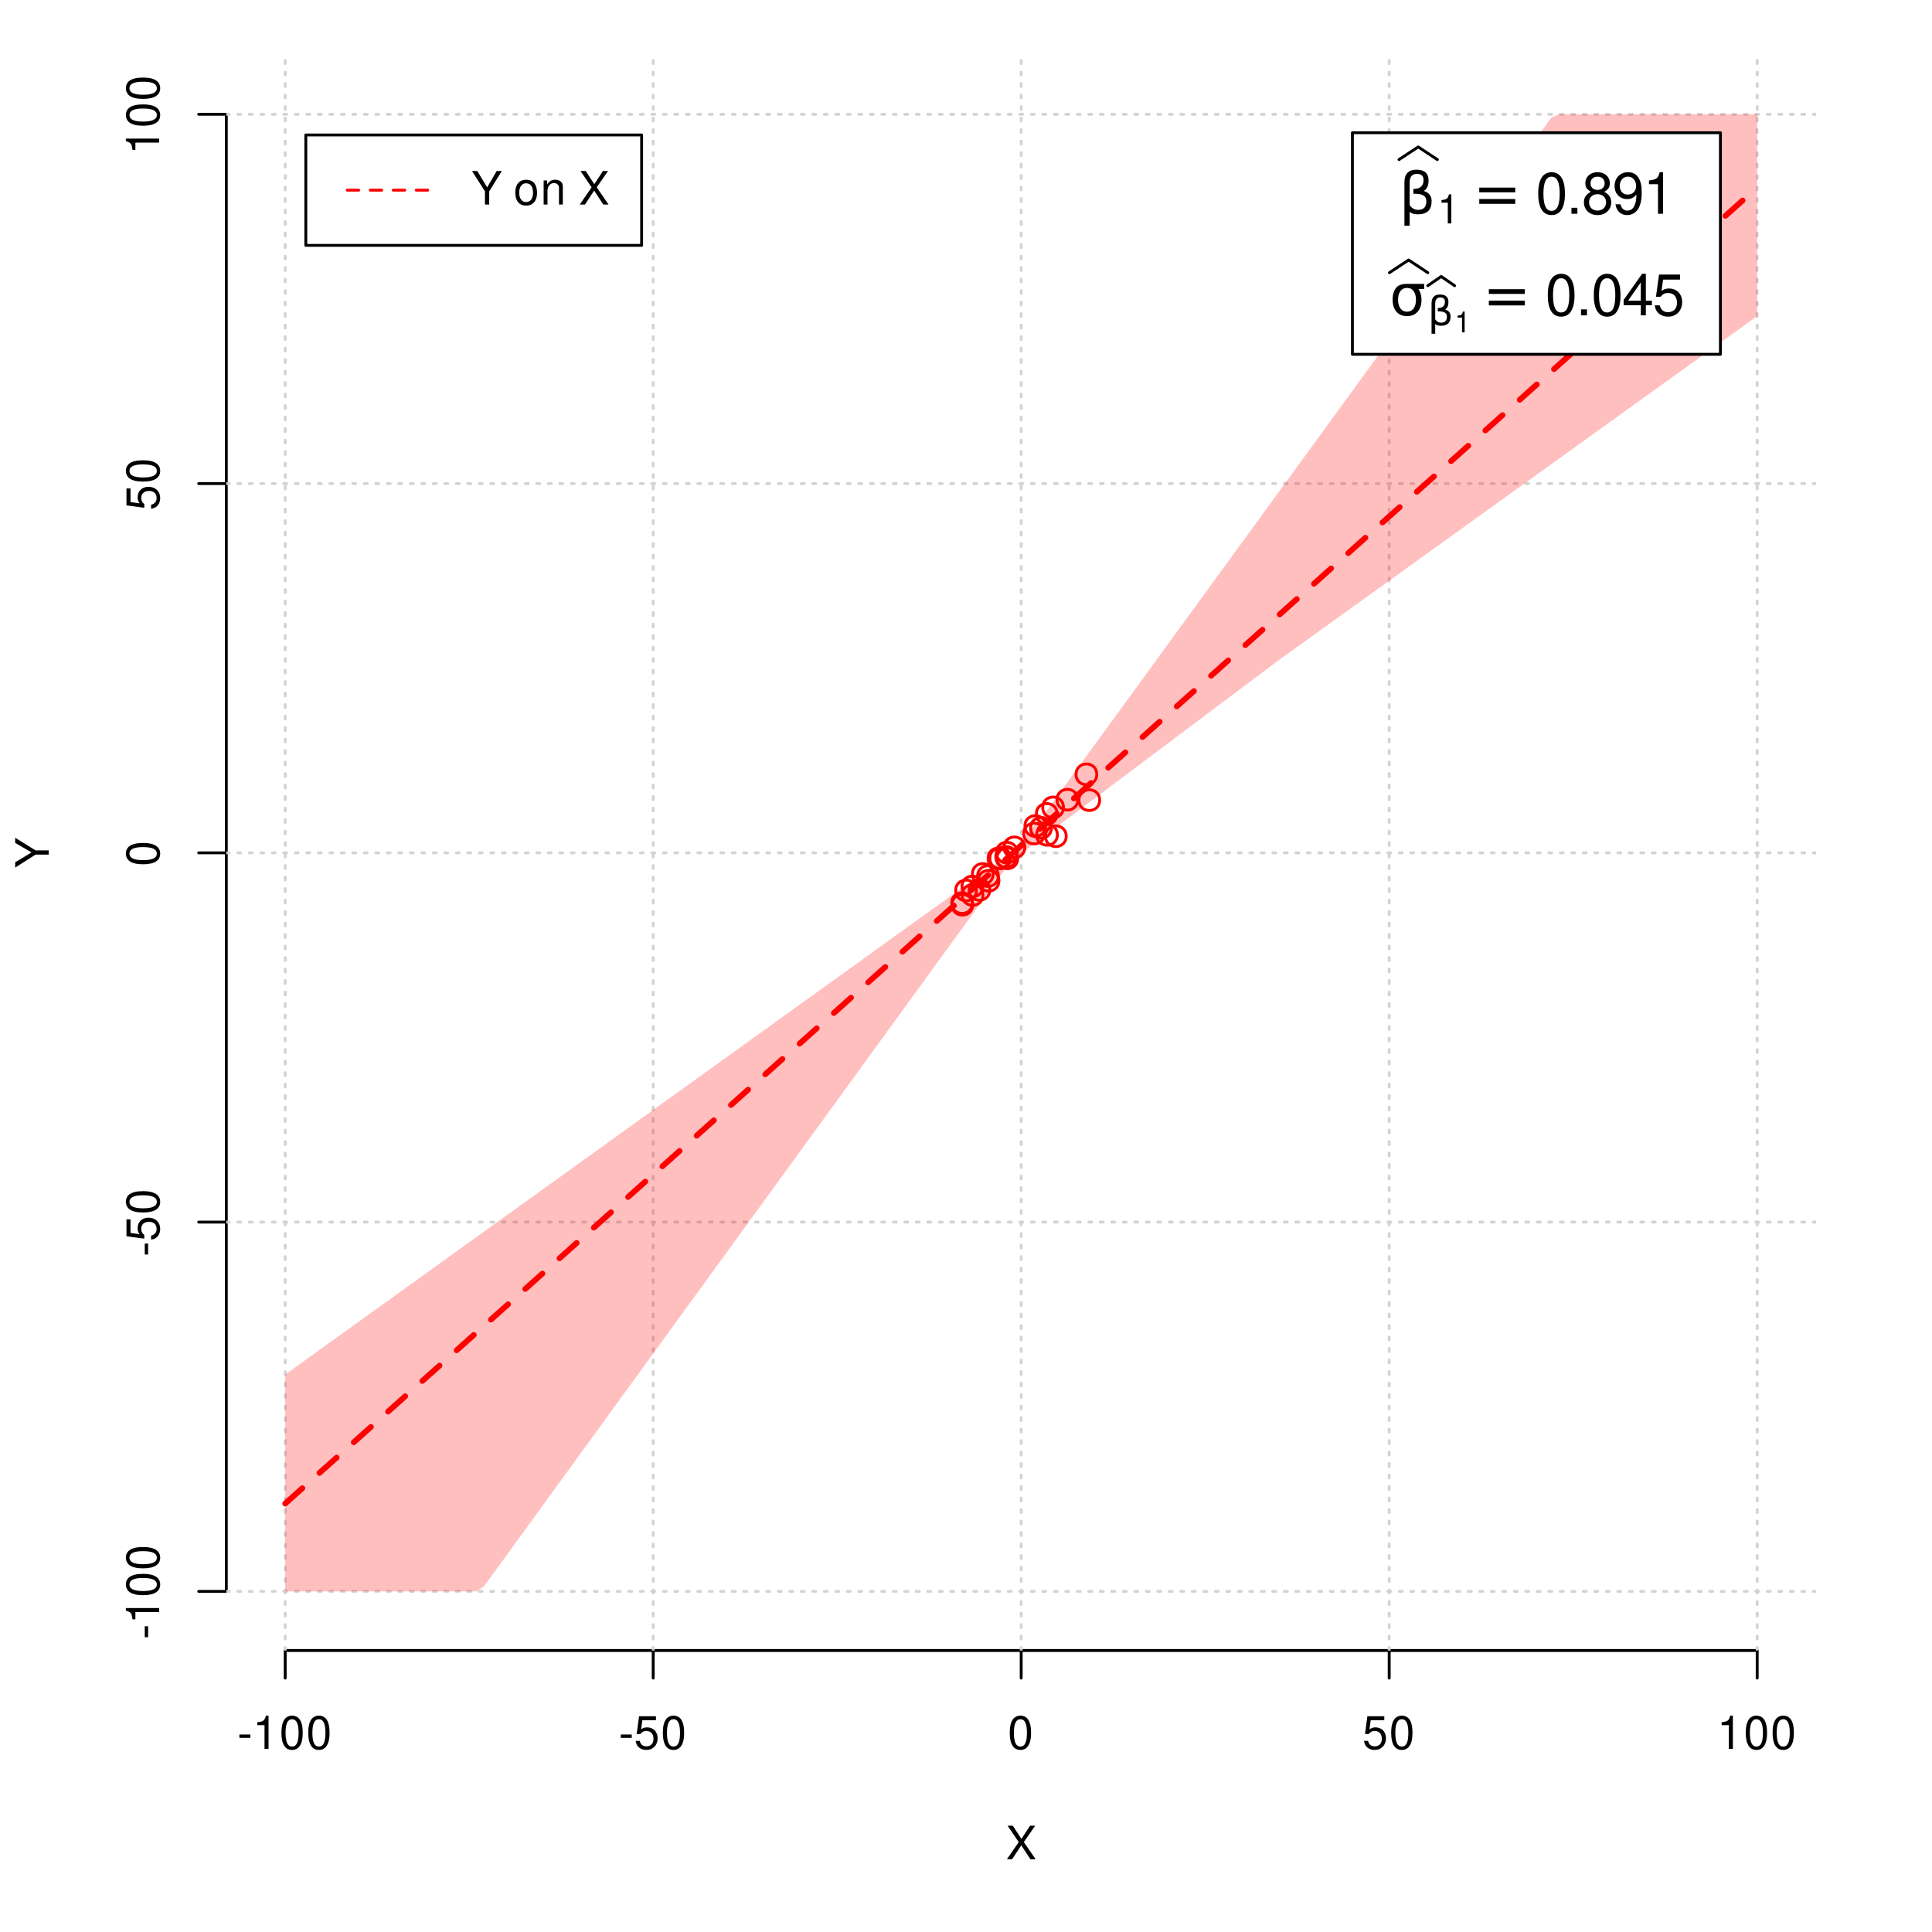 <?xml version="1.0" encoding="UTF-8"?>
<svg xmlns="http://www.w3.org/2000/svg" xmlns:xlink="http://www.w3.org/1999/xlink" width="504pt" height="504pt" viewBox="0 0 504 504" version="1.1">
<defs>
<g>
<symbol overflow="visible" id="glyph0-0">
<path style="stroke:none;" d=""/>
</symbol>
<symbol overflow="visible" id="glyph0-1">
<path style="stroke:none;" d="M 4.688 -4.484 L 7.641 -8.75 L 6.312 -8.75 L 4.062 -5.312 L 1.812 -8.75 L 0.453 -8.75 L 3.359 -4.484 L 0.266 0 L 1.625 0 L 4.016 -3.641 L 6.406 0 L 7.781 0 Z M 4.688 -4.484 "/>
</symbol>
<symbol overflow="visible" id="glyph0-2">
<path style="stroke:none;" d="M 3.406 -3.75 L 0.547 -3.75 L 0.547 -2.875 L 3.406 -2.875 Z M 3.406 -3.75 "/>
</symbol>
<symbol overflow="visible" id="glyph0-3">
<path style="stroke:none;" d="M 3.109 -6.188 L 3.109 0 L 4.156 0 L 4.156 -8.672 L 3.469 -8.672 C 3.094 -7.344 2.859 -7.156 1.219 -6.953 L 1.219 -6.188 Z M 3.109 -6.188 "/>
</symbol>
<symbol overflow="visible" id="glyph0-4">
<path style="stroke:none;" d="M 3.297 -8.672 C 2.516 -8.672 1.781 -8.312 1.344 -7.734 C 0.797 -6.953 0.516 -5.812 0.516 -4.203 C 0.516 -1.266 1.469 0.281 3.297 0.281 C 5.094 0.281 6.078 -1.266 6.078 -4.125 C 6.078 -5.812 5.812 -6.938 5.25 -7.734 C 4.812 -8.328 4.109 -8.672 3.297 -8.672 Z M 3.297 -7.734 C 4.438 -7.734 5 -6.578 5 -4.219 C 5 -1.75 4.453 -0.594 3.281 -0.594 C 2.156 -0.594 1.594 -1.797 1.594 -4.188 C 1.594 -6.578 2.156 -7.734 3.297 -7.734 Z M 3.297 -7.734 "/>
</symbol>
<symbol overflow="visible" id="glyph0-5">
<path style="stroke:none;" d="M 5.719 -8.516 L 1.312 -8.516 L 0.688 -3.875 L 1.656 -3.875 C 2.141 -4.469 2.562 -4.672 3.234 -4.672 C 4.375 -4.672 5.078 -3.891 5.078 -2.625 C 5.078 -1.406 4.375 -0.656 3.219 -0.656 C 2.297 -0.656 1.734 -1.125 1.469 -2.094 L 0.422 -2.094 C 0.562 -1.391 0.688 -1.062 0.938 -0.75 C 1.422 -0.094 2.281 0.281 3.234 0.281 C 4.953 0.281 6.156 -0.969 6.156 -2.766 C 6.156 -4.453 5.047 -5.609 3.406 -5.609 C 2.812 -5.609 2.328 -5.453 1.844 -5.094 L 2.172 -7.469 L 5.719 -7.469 Z M 5.719 -8.516 "/>
</symbol>
<symbol overflow="visible" id="glyph0-6">
<path style="stroke:none;" d="M 4.641 -3.438 L 7.938 -8.75 L 6.594 -8.75 L 4.109 -4.484 L 1.531 -8.75 L 0.156 -8.75 L 3.531 -3.438 L 3.531 0 L 4.641 0 Z M 4.641 -3.438 "/>
</symbol>
<symbol overflow="visible" id="glyph0-7">
<path style="stroke:none;" d=""/>
</symbol>
<symbol overflow="visible" id="glyph0-8">
<path style="stroke:none;" d="M 3.266 -6.469 C 1.484 -6.469 0.438 -5.203 0.438 -3.094 C 0.438 -0.969 1.484 0.281 3.281 0.281 C 5.047 0.281 6.125 -0.984 6.125 -3.047 C 6.125 -5.234 5.094 -6.469 3.266 -6.469 Z M 3.281 -5.547 C 4.406 -5.547 5.078 -4.625 5.078 -3.062 C 5.078 -1.578 4.375 -0.641 3.281 -0.641 C 2.156 -0.641 1.469 -1.578 1.469 -3.094 C 1.469 -4.625 2.156 -5.547 3.281 -5.547 Z M 3.281 -5.547 "/>
</symbol>
<symbol overflow="visible" id="glyph0-9">
<path style="stroke:none;" d="M 0.844 -6.281 L 0.844 0 L 1.844 0 L 1.844 -3.469 C 1.844 -4.75 2.516 -5.594 3.547 -5.594 C 4.344 -5.594 4.844 -5.109 4.844 -4.359 L 4.844 0 L 5.844 0 L 5.844 -4.75 C 5.844 -5.797 5.062 -6.469 3.859 -6.469 C 2.922 -6.469 2.312 -6.109 1.766 -5.234 L 1.766 -6.281 Z M 0.844 -6.281 "/>
</symbol>
<symbol overflow="visible" id="glyph1-0">
<path style="stroke:none;" d=""/>
</symbol>
<symbol overflow="visible" id="glyph1-1">
<path style="stroke:none;" d="M -3.438 -4.641 L -8.75 -7.938 L -8.75 -6.594 L -4.484 -4.109 L -8.75 -1.531 L -8.75 -0.156 L -3.438 -3.531 L 0 -3.531 L 0 -4.641 Z M -3.438 -4.641 "/>
</symbol>
<symbol overflow="visible" id="glyph1-2">
<path style="stroke:none;" d="M -3.75 -3.406 L -3.75 -0.547 L -2.875 -0.547 L -2.875 -3.406 Z M -3.75 -3.406 "/>
</symbol>
<symbol overflow="visible" id="glyph1-3">
<path style="stroke:none;" d="M -6.188 -3.109 L 0 -3.109 L 0 -4.156 L -8.672 -4.156 L -8.672 -3.469 C -7.344 -3.094 -7.156 -2.859 -6.953 -1.219 L -6.188 -1.219 Z M -6.188 -3.109 "/>
</symbol>
<symbol overflow="visible" id="glyph1-4">
<path style="stroke:none;" d="M -8.672 -3.297 C -8.672 -2.516 -8.312 -1.781 -7.734 -1.344 C -6.953 -0.797 -5.812 -0.516 -4.203 -0.516 C -1.266 -0.516 0.281 -1.469 0.281 -3.297 C 0.281 -5.094 -1.266 -6.078 -4.125 -6.078 C -5.812 -6.078 -6.938 -5.812 -7.734 -5.25 C -8.328 -4.812 -8.672 -4.109 -8.672 -3.297 Z M -7.734 -3.297 C -7.734 -4.438 -6.578 -5 -4.219 -5 C -1.75 -5 -0.594 -4.453 -0.594 -3.281 C -0.594 -2.156 -1.797 -1.594 -4.188 -1.594 C -6.578 -1.594 -7.734 -2.156 -7.734 -3.297 Z M -7.734 -3.297 "/>
</symbol>
<symbol overflow="visible" id="glyph1-5">
<path style="stroke:none;" d="M -8.516 -5.719 L -8.516 -1.312 L -3.875 -0.688 L -3.875 -1.656 C -4.469 -2.141 -4.672 -2.562 -4.672 -3.234 C -4.672 -4.375 -3.891 -5.078 -2.625 -5.078 C -1.406 -5.078 -0.656 -4.375 -0.656 -3.219 C -0.656 -2.297 -1.125 -1.734 -2.094 -1.469 L -2.094 -0.422 C -1.391 -0.562 -1.062 -0.688 -0.75 -0.938 C -0.094 -1.422 0.281 -2.281 0.281 -3.234 C 0.281 -4.953 -0.969 -6.156 -2.766 -6.156 C -4.453 -6.156 -5.609 -5.047 -5.609 -3.406 C -5.609 -2.812 -5.453 -2.328 -5.094 -1.844 L -7.469 -2.172 L -7.469 -5.719 Z M -8.516 -5.719 "/>
</symbol>
<symbol overflow="visible" id="glyph2-0">
<path style="stroke:none;" d="M 0.75 2.656 L 0.75 -10.578 L 8.25 -10.578 L 8.25 2.656 Z M 1.594 1.812 L 7.406 1.812 L 7.406 -9.734 L 1.594 -9.734 Z M 1.594 1.812 "/>
</symbol>
<symbol overflow="visible" id="glyph2-1">
<path style="stroke:none;" d="M 2.766 -0.5 L 2.766 3.125 L 1.406 3.125 L 1.406 -8.156 C 1.406 -10.375 2.445 -11.484 4.531 -11.484 C 6.645 -11.484 7.703 -10.547 7.703 -8.672 C 7.703 -7.336 7.285 -6.426 6.453 -5.938 C 7.816 -5.5 8.5 -4.625 8.5 -3.312 C 8.5 -1 7.32 0.156 4.969 0.156 C 3.926 0.156 3.191 -0.062 2.766 -0.5 Z M 2.766 -2.266 C 3.305 -1.422 4.055 -1 5.016 -1 C 6.422 -1 7.125 -1.766 7.125 -3.297 C 7.125 -4.672 5.992 -5.305 3.734 -5.203 L 3.734 -6.453 C 5.504 -6.453 6.391 -7.234 6.391 -8.797 C 6.391 -9.859 5.816 -10.391 4.672 -10.391 C 3.398 -10.391 2.766 -9.629 2.766 -8.109 Z M 2.766 -2.266 "/>
</symbol>
<symbol overflow="visible" id="glyph2-2">
<path style="stroke:none;" d="M 1.594 -6.812 L 10.984 -6.812 L 10.984 -5.578 L 1.594 -5.578 Z M 1.594 -3.828 L 10.984 -3.828 L 10.984 -2.578 L 1.594 -2.578 Z M 1.594 -3.828 "/>
</symbol>
<symbol overflow="visible" id="glyph2-3">
<path style="stroke:none;" d="M 4.594 -7.141 C 3.852 -7.141 3.281 -6.867 2.875 -6.328 C 2.457 -5.766 2.25 -5.02 2.25 -4.094 C 2.25 -3.113 2.457 -2.344 2.875 -1.781 C 3.289 -1.219 3.863 -0.938 4.594 -0.938 C 5.312 -0.938 5.879 -1.219 6.297 -1.781 C 6.711 -2.344 6.922 -3.113 6.922 -4.094 C 6.922 -4.988 6.711 -5.734 6.297 -6.328 C 5.91 -6.867 5.344 -7.141 4.594 -7.141 Z M 4.594 -8.203 L 9.062 -8.203 L 9.062 -6.859 L 7.562 -6.859 C 8.094 -6.098 8.359 -5.176 8.359 -4.094 C 8.359 -2.75 8.023 -1.695 7.359 -0.938 C 6.68 -0.164 5.758 0.219 4.594 0.219 C 3.414 0.219 2.492 -0.164 1.828 -0.938 C 1.16 -1.695 0.828 -2.75 0.828 -4.094 C 0.828 -5.445 1.16 -6.504 1.828 -7.266 C 2.379 -7.891 3.301 -8.203 4.594 -8.203 Z M 4.594 -8.203 "/>
</symbol>
<symbol overflow="visible" id="glyph3-0">
<path style="stroke:none;" d=""/>
</symbol>
<symbol overflow="visible" id="glyph3-1">
<path style="stroke:none;" d="M 2.719 -5.406 L 2.719 0 L 3.641 0 L 3.641 -7.594 L 3.031 -7.594 C 2.703 -6.422 2.5 -6.266 1.078 -6.078 L 1.078 -5.406 Z M 2.719 -5.406 "/>
</symbol>
<symbol overflow="visible" id="glyph4-0">
<path style="stroke:none;" d=""/>
</symbol>
<symbol overflow="visible" id="glyph4-1">
<path style="stroke:none;" d="M 4.125 -10.844 C 3.141 -10.844 2.234 -10.391 1.688 -9.656 C 0.984 -8.703 0.641 -7.266 0.641 -5.25 C 0.641 -1.594 1.844 0.344 4.125 0.344 C 6.375 0.344 7.609 -1.594 7.609 -5.156 C 7.609 -7.266 7.281 -8.672 6.562 -9.656 C 6.016 -10.406 5.125 -10.844 4.125 -10.844 Z M 4.125 -9.672 C 5.547 -9.672 6.25 -8.219 6.25 -5.281 C 6.25 -2.188 5.562 -0.75 4.094 -0.75 C 2.703 -0.75 2 -2.25 2 -5.234 C 2 -8.219 2.703 -9.672 4.125 -9.672 Z M 4.125 -9.672 "/>
</symbol>
<symbol overflow="visible" id="glyph4-2">
<path style="stroke:none;" d="M 2.859 -1.562 L 1.312 -1.562 L 1.312 0 L 2.859 0 Z M 2.859 -1.562 "/>
</symbol>
<symbol overflow="visible" id="glyph4-3">
<path style="stroke:none;" d="M 5.859 -5.719 C 6.969 -6.391 7.312 -6.938 7.312 -7.953 C 7.312 -9.656 6.016 -10.844 4.125 -10.844 C 2.25 -10.844 0.938 -9.656 0.938 -7.969 C 0.938 -6.938 1.281 -6.406 2.375 -5.719 C 1.156 -5.094 0.562 -4.219 0.562 -3.016 C 0.562 -1.031 2.016 0.344 4.125 0.344 C 6.219 0.344 7.688 -1.031 7.688 -3.016 C 7.688 -4.219 7.094 -5.094 5.859 -5.719 Z M 4.125 -9.672 C 5.25 -9.672 5.969 -9 5.969 -7.922 C 5.969 -6.906 5.234 -6.219 4.125 -6.219 C 3 -6.219 2.281 -6.906 2.281 -7.953 C 2.281 -9 3 -9.672 4.125 -9.672 Z M 4.125 -5.109 C 5.438 -5.109 6.344 -4.25 6.344 -2.984 C 6.344 -1.688 5.453 -0.828 4.094 -0.828 C 2.812 -0.828 1.906 -1.703 1.906 -2.969 C 1.906 -4.266 2.797 -5.109 4.125 -5.109 Z M 4.125 -5.109 "/>
</symbol>
<symbol overflow="visible" id="glyph4-4">
<path style="stroke:none;" d="M 0.797 -2.469 C 1.047 -0.703 2.188 0.344 3.812 0.344 C 5 0.344 6.047 -0.219 6.672 -1.203 C 7.328 -2.266 7.641 -3.578 7.641 -5.547 C 7.641 -7.375 7.359 -8.531 6.734 -9.5 C 6.156 -10.375 5.219 -10.844 4.047 -10.844 C 2.031 -10.844 0.562 -9.328 0.562 -7.234 C 0.562 -5.234 1.922 -3.828 3.844 -3.828 C 4.844 -3.828 5.594 -4.188 6.266 -5.016 C 6.25 -2.312 5.422 -0.828 3.906 -0.828 C 2.969 -0.828 2.328 -1.422 2.109 -2.469 Z M 4.031 -9.688 C 5.266 -9.688 6.188 -8.656 6.188 -7.266 C 6.188 -5.922 5.297 -5 3.984 -5 C 2.719 -5 1.922 -5.891 1.922 -7.328 C 1.922 -8.703 2.812 -9.688 4.031 -9.688 Z M 4.031 -9.688 "/>
</symbol>
<symbol overflow="visible" id="glyph4-5">
<path style="stroke:none;" d="M 3.891 -7.719 L 3.891 0 L 5.203 0 L 5.203 -10.844 L 4.328 -10.844 C 3.875 -9.188 3.562 -8.953 1.531 -8.688 L 1.531 -7.719 Z M 3.891 -7.719 "/>
</symbol>
<symbol overflow="visible" id="glyph4-6">
<path style="stroke:none;" d="M 4.906 -2.625 L 4.906 0 L 6.219 0 L 6.219 -2.625 L 7.797 -2.625 L 7.797 -3.812 L 6.219 -3.812 L 6.219 -10.844 L 5.25 -10.844 L 0.422 -4.016 L 0.422 -2.625 Z M 4.906 -3.812 L 1.578 -3.812 L 4.906 -8.594 Z M 4.906 -3.812 "/>
</symbol>
<symbol overflow="visible" id="glyph4-7">
<path style="stroke:none;" d="M 7.141 -10.641 L 1.656 -10.641 L 0.859 -4.844 L 2.062 -4.844 C 2.688 -5.578 3.188 -5.828 4.031 -5.828 C 5.453 -5.828 6.344 -4.859 6.344 -3.281 C 6.344 -1.75 5.453 -0.828 4.016 -0.828 C 2.859 -0.828 2.156 -1.406 1.844 -2.609 L 0.531 -2.609 C 0.703 -1.734 0.859 -1.312 1.172 -0.938 C 1.766 -0.125 2.844 0.344 4.047 0.344 C 6.188 0.344 7.688 -1.219 7.688 -3.469 C 7.688 -5.562 6.297 -7 4.266 -7 C 3.516 -7 2.906 -6.812 2.297 -6.359 L 2.719 -9.328 L 7.141 -9.328 Z M 7.141 -10.641 "/>
</symbol>
<symbol overflow="visible" id="glyph5-0">
<path style="stroke:none;" d="M 0.516 1.859 L 0.516 -7.406 L 5.766 -7.406 L 5.766 1.859 Z M 1.109 1.266 L 5.188 1.266 L 5.188 -6.812 L 1.109 -6.812 Z M 1.109 1.266 "/>
</symbol>
<symbol overflow="visible" id="glyph5-1">
<path style="stroke:none;" d="M 1.938 -0.359 L 1.938 2.188 L 0.984 2.188 L 0.984 -5.703 C 0.984 -7.266 1.711 -8.047 3.172 -8.047 C 4.648 -8.047 5.391 -7.391 5.391 -6.078 C 5.391 -5.141 5.098 -4.5 4.516 -4.156 C 5.473 -3.844 5.953 -3.234 5.953 -2.328 C 5.953 -0.703 5.125 0.109 3.469 0.109 C 2.75 0.109 2.238 -0.047 1.938 -0.359 Z M 1.938 -1.578 C 2.312 -0.992 2.836 -0.703 3.516 -0.703 C 4.492 -0.703 4.984 -1.238 4.984 -2.312 C 4.984 -3.27 4.191 -3.711 2.609 -3.641 L 2.609 -4.516 C 3.848 -4.516 4.469 -5.062 4.469 -6.156 C 4.469 -6.906 4.066 -7.281 3.266 -7.281 C 2.379 -7.281 1.938 -6.742 1.938 -5.672 Z M 1.938 -1.578 "/>
</symbol>
<symbol overflow="visible" id="glyph6-0">
<path style="stroke:none;" d=""/>
</symbol>
<symbol overflow="visible" id="glyph6-1">
<path style="stroke:none;" d="M 1.938 -3.859 L 1.938 0 L 2.609 0 L 2.609 -5.422 L 2.172 -5.422 C 1.938 -4.594 1.781 -4.484 0.766 -4.344 L 0.766 -3.859 Z M 1.938 -3.859 "/>
</symbol>
</g>
<clipPath id="clip1">
  <path d="M 74 14.398 L 75 14.398 L 75 430.559 L 74 430.559 Z M 74 14.398 "/>
</clipPath>
<clipPath id="clip2">
  <path d="M 170 14.398 L 171 14.398 L 171 430.559 L 170 430.559 Z M 170 14.398 "/>
</clipPath>
<clipPath id="clip3">
  <path d="M 266 14.398 L 267 14.398 L 267 430.559 L 266 430.559 Z M 266 14.398 "/>
</clipPath>
<clipPath id="clip4">
  <path d="M 362 14.398 L 363 14.398 L 363 430.559 L 362 430.559 Z M 362 14.398 "/>
</clipPath>
<clipPath id="clip5">
  <path d="M 458 14.398 L 459 14.398 L 459 430.559 L 458 430.559 Z M 458 14.398 "/>
</clipPath>
<clipPath id="clip6">
  <path d="M 59.039 414 L 473.758 414 L 473.758 416 L 59.039 416 Z M 59.039 414 "/>
</clipPath>
<clipPath id="clip7">
  <path d="M 59.039 318 L 473.758 318 L 473.758 320 L 59.039 320 Z M 59.039 318 "/>
</clipPath>
<clipPath id="clip8">
  <path d="M 59.039 222 L 473.758 222 L 473.758 223 L 59.039 223 Z M 59.039 222 "/>
</clipPath>
<clipPath id="clip9">
  <path d="M 59.039 125 L 473.758 125 L 473.758 127 L 59.039 127 Z M 59.039 125 "/>
</clipPath>
<clipPath id="clip10">
  <path d="M 59.039 29 L 473.758 29 L 473.758 31 L 59.039 31 Z M 59.039 29 "/>
</clipPath>
</defs>
<g id="surface1441">
<rect x="0" y="0" width="504" height="504" style="fill:rgb(100%,100%,100%);fill-opacity:1;stroke:none;"/>
<g style="fill:rgb(0%,0%,0%);fill-opacity:1;">
  <use xlink:href="#glyph0-1" x="262.398" y="485.029"/>
</g>
<g style="fill:rgb(0%,0%,0%);fill-opacity:1;">
  <use xlink:href="#glyph1-1" x="12.709" y="226.48"/>
</g>
<path style="fill:none;stroke-width:0.75;stroke-linecap:round;stroke-linejoin:round;stroke:rgb(0%,0%,0%);stroke-opacity:1;stroke-miterlimit:10;" d="M 74.398 430.559 L 458.398 430.559 "/>
<path style="fill:none;stroke-width:0.75;stroke-linecap:round;stroke-linejoin:round;stroke:rgb(0%,0%,0%);stroke-opacity:1;stroke-miterlimit:10;" d="M 74.398 430.559 L 74.398 437.762 "/>
<path style="fill:none;stroke-width:0.75;stroke-linecap:round;stroke-linejoin:round;stroke:rgb(0%,0%,0%);stroke-opacity:1;stroke-miterlimit:10;" d="M 170.398 430.559 L 170.398 437.762 "/>
<path style="fill:none;stroke-width:0.75;stroke-linecap:round;stroke-linejoin:round;stroke:rgb(0%,0%,0%);stroke-opacity:1;stroke-miterlimit:10;" d="M 266.398 430.559 L 266.398 437.762 "/>
<path style="fill:none;stroke-width:0.75;stroke-linecap:round;stroke-linejoin:round;stroke:rgb(0%,0%,0%);stroke-opacity:1;stroke-miterlimit:10;" d="M 362.398 430.559 L 362.398 437.762 "/>
<path style="fill:none;stroke-width:0.75;stroke-linecap:round;stroke-linejoin:round;stroke:rgb(0%,0%,0%);stroke-opacity:1;stroke-miterlimit:10;" d="M 458.398 430.559 L 458.398 437.762 "/>
<g style="fill:rgb(0%,0%,0%);fill-opacity:1;">
  <use xlink:href="#glyph0-2" x="61.898" y="456.229"/>
  <use xlink:href="#glyph0-3" x="65.898" y="456.229"/>
  <use xlink:href="#glyph0-4" x="72.898" y="456.229"/>
  <use xlink:href="#glyph0-4" x="79.898" y="456.229"/>
</g>
<g style="fill:rgb(0%,0%,0%);fill-opacity:1;">
  <use xlink:href="#glyph0-2" x="161.398" y="456.229"/>
  <use xlink:href="#glyph0-5" x="165.398" y="456.229"/>
  <use xlink:href="#glyph0-4" x="172.398" y="456.229"/>
</g>
<g style="fill:rgb(0%,0%,0%);fill-opacity:1;">
  <use xlink:href="#glyph0-4" x="262.898" y="456.229"/>
</g>
<g style="fill:rgb(0%,0%,0%);fill-opacity:1;">
  <use xlink:href="#glyph0-5" x="355.398" y="456.229"/>
  <use xlink:href="#glyph0-4" x="362.398" y="456.229"/>
</g>
<g style="fill:rgb(0%,0%,0%);fill-opacity:1;">
  <use xlink:href="#glyph0-3" x="447.898" y="456.229"/>
  <use xlink:href="#glyph0-4" x="454.898" y="456.229"/>
  <use xlink:href="#glyph0-4" x="461.898" y="456.229"/>
</g>
<path style="fill:none;stroke-width:0.75;stroke-linecap:round;stroke-linejoin:round;stroke:rgb(0%,0%,0%);stroke-opacity:1;stroke-miterlimit:10;" d="M 59.039 415.148 L 59.039 29.812 "/>
<path style="fill:none;stroke-width:0.75;stroke-linecap:round;stroke-linejoin:round;stroke:rgb(0%,0%,0%);stroke-opacity:1;stroke-miterlimit:10;" d="M 59.039 415.148 L 51.84 415.148 "/>
<path style="fill:none;stroke-width:0.75;stroke-linecap:round;stroke-linejoin:round;stroke:rgb(0%,0%,0%);stroke-opacity:1;stroke-miterlimit:10;" d="M 59.039 318.812 L 51.84 318.812 "/>
<path style="fill:none;stroke-width:0.75;stroke-linecap:round;stroke-linejoin:round;stroke:rgb(0%,0%,0%);stroke-opacity:1;stroke-miterlimit:10;" d="M 59.039 222.48 L 51.84 222.48 "/>
<path style="fill:none;stroke-width:0.75;stroke-linecap:round;stroke-linejoin:round;stroke:rgb(0%,0%,0%);stroke-opacity:1;stroke-miterlimit:10;" d="M 59.039 126.148 L 51.84 126.148 "/>
<path style="fill:none;stroke-width:0.75;stroke-linecap:round;stroke-linejoin:round;stroke:rgb(0%,0%,0%);stroke-opacity:1;stroke-miterlimit:10;" d="M 59.039 29.812 L 51.84 29.812 "/>
<g style="fill:rgb(0%,0%,0%);fill-opacity:1;">
  <use xlink:href="#glyph1-2" x="41.51" y="427.648"/>
  <use xlink:href="#glyph1-3" x="41.51" y="423.648"/>
  <use xlink:href="#glyph1-4" x="41.51" y="416.648"/>
  <use xlink:href="#glyph1-4" x="41.51" y="409.648"/>
</g>
<g style="fill:rgb(0%,0%,0%);fill-opacity:1;">
  <use xlink:href="#glyph1-2" x="41.51" y="327.812"/>
  <use xlink:href="#glyph1-5" x="41.51" y="323.812"/>
  <use xlink:href="#glyph1-4" x="41.51" y="316.812"/>
</g>
<g style="fill:rgb(0%,0%,0%);fill-opacity:1;">
  <use xlink:href="#glyph1-4" x="41.51" y="225.98"/>
</g>
<g style="fill:rgb(0%,0%,0%);fill-opacity:1;">
  <use xlink:href="#glyph1-5" x="41.51" y="133.148"/>
  <use xlink:href="#glyph1-4" x="41.51" y="126.148"/>
</g>
<g style="fill:rgb(0%,0%,0%);fill-opacity:1;">
  <use xlink:href="#glyph1-3" x="41.51" y="40.312"/>
  <use xlink:href="#glyph1-4" x="41.51" y="33.312"/>
  <use xlink:href="#glyph1-4" x="41.51" y="26.312"/>
</g>
<g clip-path="url(#clip1)" clip-rule="nonzero">
<path style="fill:none;stroke-width:0.75;stroke-linecap:round;stroke-linejoin:round;stroke:rgb(82.745%,82.745%,82.745%);stroke-opacity:1;stroke-dasharray:0.75,2.25;stroke-miterlimit:10;" d="M 74.398 430.559 L 74.398 14.398 "/>
</g>
<g clip-path="url(#clip2)" clip-rule="nonzero">
<path style="fill:none;stroke-width:0.75;stroke-linecap:round;stroke-linejoin:round;stroke:rgb(82.745%,82.745%,82.745%);stroke-opacity:1;stroke-dasharray:0.75,2.25;stroke-miterlimit:10;" d="M 170.398 430.559 L 170.398 14.398 "/>
</g>
<g clip-path="url(#clip3)" clip-rule="nonzero">
<path style="fill:none;stroke-width:0.75;stroke-linecap:round;stroke-linejoin:round;stroke:rgb(82.745%,82.745%,82.745%);stroke-opacity:1;stroke-dasharray:0.75,2.25;stroke-miterlimit:10;" d="M 266.398 430.559 L 266.398 14.398 "/>
</g>
<g clip-path="url(#clip4)" clip-rule="nonzero">
<path style="fill:none;stroke-width:0.75;stroke-linecap:round;stroke-linejoin:round;stroke:rgb(82.745%,82.745%,82.745%);stroke-opacity:1;stroke-dasharray:0.75,2.25;stroke-miterlimit:10;" d="M 362.398 430.559 L 362.398 14.398 "/>
</g>
<g clip-path="url(#clip5)" clip-rule="nonzero">
<path style="fill:none;stroke-width:0.75;stroke-linecap:round;stroke-linejoin:round;stroke:rgb(82.745%,82.745%,82.745%);stroke-opacity:1;stroke-dasharray:0.75,2.25;stroke-miterlimit:10;" d="M 458.398 430.559 L 458.398 14.398 "/>
</g>
<g clip-path="url(#clip6)" clip-rule="nonzero">
<path style="fill:none;stroke-width:0.75;stroke-linecap:round;stroke-linejoin:round;stroke:rgb(82.745%,82.745%,82.745%);stroke-opacity:1;stroke-dasharray:0.75,2.25;stroke-miterlimit:10;" d="M 59.039 415.148 L 473.762 415.148 "/>
</g>
<g clip-path="url(#clip7)" clip-rule="nonzero">
<path style="fill:none;stroke-width:0.75;stroke-linecap:round;stroke-linejoin:round;stroke:rgb(82.745%,82.745%,82.745%);stroke-opacity:1;stroke-dasharray:0.75,2.25;stroke-miterlimit:10;" d="M 59.039 318.812 L 473.762 318.812 "/>
</g>
<g clip-path="url(#clip8)" clip-rule="nonzero">
<path style="fill:none;stroke-width:0.75;stroke-linecap:round;stroke-linejoin:round;stroke:rgb(82.745%,82.745%,82.745%);stroke-opacity:1;stroke-dasharray:0.75,2.25;stroke-miterlimit:10;" d="M 59.039 222.48 L 473.762 222.48 "/>
</g>
<g clip-path="url(#clip9)" clip-rule="nonzero">
<path style="fill:none;stroke-width:0.75;stroke-linecap:round;stroke-linejoin:round;stroke:rgb(82.745%,82.745%,82.745%);stroke-opacity:1;stroke-dasharray:0.75,2.25;stroke-miterlimit:10;" d="M 59.039 126.148 L 473.762 126.148 "/>
</g>
<g clip-path="url(#clip10)" clip-rule="nonzero">
<path style="fill:none;stroke-width:0.75;stroke-linecap:round;stroke-linejoin:round;stroke:rgb(82.745%,82.745%,82.745%);stroke-opacity:1;stroke-dasharray:0.75,2.25;stroke-miterlimit:10;" d="M 59.039 29.812 L 473.762 29.812 "/>
</g>
<path style=" stroke:none;fill-rule:nonzero;fill:rgb(100%,0%,0%);fill-opacity:0.251;" d="M 74.398 415.148 L 74.398 358.582 L 76.32 357.199 L 78.238 355.82 L 80.16 354.438 L 82.078 353.059 L 84 351.676 L 85.922 350.297 L 87.84 348.918 L 89.762 347.535 L 91.68 346.156 L 93.602 344.773 L 95.52 343.395 L 97.441 342.012 L 99.359 340.633 L 101.281 339.254 L 103.199 337.871 L 105.121 336.492 L 107.039 335.109 L 108.961 333.73 L 110.879 332.348 L 112.801 330.969 L 114.719 329.59 L 116.641 328.207 L 118.559 326.828 L 120.48 325.445 L 122.398 324.066 L 124.32 322.688 L 126.238 321.305 L 128.16 319.926 L 130.078 318.543 L 132 317.164 L 133.922 315.781 L 135.84 314.402 L 137.762 313.023 L 139.68 311.641 L 141.602 310.262 L 143.52 308.879 L 145.441 307.5 L 147.359 306.117 L 149.281 304.738 L 151.199 303.359 L 153.121 301.977 L 155.039 300.598 L 156.961 299.215 L 158.879 297.836 L 160.801 296.453 L 162.719 295.074 L 164.641 293.695 L 166.559 292.312 L 168.48 290.934 L 170.398 289.551 L 172.32 288.172 L 174.238 286.793 L 176.16 285.41 L 178.078 284.031 L 180 282.648 L 181.922 281.27 L 183.84 279.887 L 185.762 278.508 L 187.68 277.129 L 189.602 275.746 L 191.52 274.367 L 193.441 272.984 L 195.359 271.605 L 197.281 270.223 L 199.199 268.844 L 201.121 267.465 L 203.039 266.082 L 204.961 264.703 L 206.879 263.32 L 208.801 261.941 L 210.719 260.562 L 212.641 259.18 L 214.559 257.801 L 216.48 256.418 L 218.398 255.039 L 220.32 253.656 L 222.238 252.277 L 224.16 250.898 L 226.078 249.516 L 228 248.137 L 229.922 246.754 L 231.84 245.375 L 233.762 243.992 L 235.68 242.613 L 237.602 241.234 L 239.52 239.852 L 241.441 238.473 L 243.359 237.09 L 245.281 235.711 L 247.199 234.328 L 249.121 232.949 L 251.039 231.57 L 252.961 230.188 L 254.879 228.809 L 256.801 227.426 L 258.719 226.047 L 260.641 224.668 L 262.559 223.285 L 264.48 221.324 L 266.398 219.176 L 268.32 217.027 L 270.238 214.875 L 272.16 212.66 L 274.078 210.059 L 276 207.426 L 277.922 204.789 L 279.84 202.152 L 281.762 199.516 L 283.68 196.879 L 285.602 194.242 L 287.52 191.605 L 289.441 188.969 L 291.359 186.332 L 293.281 183.699 L 295.199 181.062 L 297.121 178.426 L 299.039 175.789 L 300.961 173.152 L 302.879 170.516 L 304.801 167.879 L 306.719 165.242 L 308.641 162.609 L 310.559 159.973 L 312.48 157.336 L 314.398 154.699 L 316.32 152.062 L 318.238 149.426 L 320.16 146.789 L 322.078 144.152 L 324 141.516 L 325.922 138.883 L 327.84 136.246 L 329.762 133.609 L 331.68 130.973 L 333.602 128.336 L 335.52 125.699 L 337.441 123.062 L 339.359 120.426 L 341.281 117.789 L 343.199 115.156 L 345.121 112.52 L 347.039 109.883 L 348.961 107.246 L 350.879 104.609 L 352.801 101.973 L 354.719 99.336 L 356.641 96.699 L 358.559 94.062 L 360.48 91.43 L 362.398 88.793 L 364.32 86.156 L 366.238 83.52 L 368.16 80.883 L 370.078 78.246 L 373.922 72.973 L 375.84 70.34 L 377.762 67.703 L 379.68 65.066 L 381.602 62.43 L 383.52 59.793 L 385.441 57.156 L 387.359 54.52 L 389.281 51.883 L 391.199 49.246 L 393.121 46.613 L 395.039 43.977 L 396.961 41.34 L 398.879 38.699 L 400.801 36.055 L 402.719 33.414 L 404.641 30.773 L 406.559 29.812 L 458.398 29.812 L 458.398 82.469 L 456.48 83.848 L 454.559 85.23 L 452.641 86.609 L 450.719 87.992 L 448.801 89.371 L 446.879 90.754 L 444.961 92.133 L 443.039 93.512 L 441.121 94.895 L 439.199 96.273 L 437.281 97.656 L 435.359 99.035 L 433.441 100.414 L 431.52 101.797 L 429.602 103.176 L 427.68 104.559 L 425.762 105.938 L 423.84 107.32 L 421.922 108.699 L 420 110.078 L 418.078 111.461 L 416.16 112.84 L 414.238 114.223 L 412.32 115.602 L 410.398 116.984 L 408.48 118.363 L 406.559 119.742 L 404.641 121.125 L 402.719 122.504 L 400.801 123.887 L 398.879 125.266 L 396.961 126.648 L 395.039 128.027 L 393.121 129.406 L 391.199 130.789 L 389.281 132.168 L 387.359 133.551 L 385.441 134.93 L 383.52 136.309 L 381.602 137.691 L 379.68 139.07 L 377.762 140.453 L 375.84 141.832 L 373.922 143.215 L 370.078 145.973 L 368.16 147.355 L 366.238 148.734 L 364.32 150.117 L 362.398 151.496 L 360.48 152.879 L 358.559 154.258 L 356.641 155.637 L 354.719 157.02 L 352.801 158.398 L 350.879 159.781 L 348.961 161.16 L 347.039 162.543 L 345.121 163.922 L 343.199 165.301 L 341.281 166.684 L 339.359 168.062 L 337.441 169.445 L 335.52 170.824 L 333.602 172.207 L 331.68 173.648 L 329.762 175.09 L 327.84 176.531 L 325.922 177.973 L 322.078 180.855 L 320.16 182.297 L 318.238 183.738 L 316.32 185.18 L 314.398 186.621 L 312.48 188.062 L 310.559 189.504 L 308.641 190.945 L 306.719 192.387 L 304.801 193.828 L 302.879 195.27 L 300.961 196.711 L 299.039 198.152 L 297.121 199.594 L 295.199 201.035 L 293.281 202.477 L 291.359 203.918 L 289.441 205.359 L 287.52 206.801 L 285.602 208.242 L 283.68 209.684 L 281.762 211.121 L 279.84 212.562 L 277.922 214.004 L 274.078 216.887 L 272.16 218.328 L 270.238 219.77 L 268.32 221.211 L 266.398 222.652 L 264.48 224.094 L 262.559 226.273 L 260.641 228.914 L 258.719 231.555 L 256.801 234.199 L 254.879 236.84 L 252.961 239.48 L 251.039 242.121 L 249.121 244.766 L 247.199 247.406 L 245.281 250.047 L 243.359 252.691 L 241.441 255.332 L 239.52 257.973 L 237.602 260.617 L 235.68 263.258 L 233.762 265.898 L 231.84 268.543 L 229.922 271.184 L 228 273.824 L 226.078 276.469 L 224.16 279.109 L 222.238 281.75 L 220.32 284.395 L 218.398 287.035 L 216.48 289.676 L 214.559 292.32 L 212.641 294.961 L 210.719 297.602 L 208.801 300.246 L 206.879 302.887 L 204.961 305.527 L 203.039 308.172 L 201.121 310.812 L 199.199 313.453 L 197.281 316.098 L 195.359 318.738 L 193.441 321.379 L 191.52 324.02 L 189.602 326.664 L 187.68 329.305 L 185.762 331.945 L 183.84 334.59 L 181.922 337.23 L 180 339.871 L 178.078 342.516 L 176.16 345.156 L 174.238 347.797 L 172.32 350.441 L 170.398 353.082 L 168.48 355.723 L 166.559 358.367 L 164.641 361.008 L 162.719 363.648 L 160.801 366.293 L 158.879 368.934 L 156.961 371.574 L 155.039 374.219 L 153.121 376.859 L 151.199 379.5 L 149.281 382.145 L 147.359 384.785 L 145.441 387.426 L 143.52 390.07 L 141.602 392.711 L 139.68 395.352 L 137.762 397.992 L 135.84 400.637 L 133.922 403.277 L 132 405.918 L 130.078 408.562 L 128.16 411.203 L 126.238 413.844 L 124.32 415.148 Z M 74.398 415.148 "/>
<path style="fill:none;stroke-width:0.75;stroke-linecap:round;stroke-linejoin:round;stroke:rgb(100%,0%,0%);stroke-opacity:1;stroke-miterlimit:10;" d="M 265.348 222.422 C 265.348 226.023 259.949 226.023 259.949 222.422 C 259.949 218.824 265.348 218.824 265.348 222.422 "/>
<path style="fill:none;stroke-width:0.75;stroke-linecap:round;stroke-linejoin:round;stroke:rgb(100%,0%,0%);stroke-opacity:1;stroke-miterlimit:10;" d="M 265.168 223.535 C 265.168 227.137 259.77 227.137 259.77 223.535 C 259.77 219.938 265.168 219.938 265.168 223.535 "/>
<path style="fill:none;stroke-width:0.75;stroke-linecap:round;stroke-linejoin:round;stroke:rgb(100%,0%,0%);stroke-opacity:1;stroke-miterlimit:10;" d="M 253.754 236.02 C 253.754 239.621 248.352 239.621 248.352 236.02 C 248.352 232.422 253.754 232.422 253.754 236.02 "/>
<path style="fill:none;stroke-width:0.75;stroke-linecap:round;stroke-linejoin:round;stroke:rgb(100%,0%,0%);stroke-opacity:1;stroke-miterlimit:10;" d="M 263.172 223.926 C 263.172 227.527 257.77 227.527 257.77 223.926 C 257.77 220.328 263.172 220.328 263.172 223.926 "/>
<path style="fill:none;stroke-width:0.75;stroke-linecap:round;stroke-linejoin:round;stroke:rgb(100%,0%,0%);stroke-opacity:1;stroke-miterlimit:10;" d="M 277.418 210.629 C 277.418 214.227 272.02 214.227 272.02 210.629 C 272.02 207.027 277.418 207.027 277.418 210.629 "/>
<path style="fill:none;stroke-width:0.75;stroke-linecap:round;stroke-linejoin:round;stroke:rgb(100%,0%,0%);stroke-opacity:1;stroke-miterlimit:10;" d="M 258.215 232.141 C 258.215 235.742 252.812 235.742 252.812 232.141 C 252.812 228.543 258.215 228.543 258.215 232.141 "/>
<path style="fill:none;stroke-width:0.75;stroke-linecap:round;stroke-linejoin:round;stroke:rgb(100%,0%,0%);stroke-opacity:1;stroke-miterlimit:10;" d="M 265.48 223.922 C 265.48 227.523 260.082 227.523 260.082 223.922 C 260.082 220.32 265.48 220.32 265.48 223.922 "/>
<path style="fill:none;stroke-width:0.75;stroke-linecap:round;stroke-linejoin:round;stroke:rgb(100%,0%,0%);stroke-opacity:1;stroke-miterlimit:10;" d="M 272.469 217.445 C 272.469 221.047 267.07 221.047 267.07 217.445 C 267.07 213.848 272.469 213.848 272.469 217.445 "/>
<path style="fill:none;stroke-width:0.75;stroke-linecap:round;stroke-linejoin:round;stroke:rgb(100%,0%,0%);stroke-opacity:1;stroke-miterlimit:10;" d="M 275.832 217.785 C 275.832 221.387 270.434 221.387 270.434 217.785 C 270.434 214.188 275.832 214.188 275.832 217.785 "/>
<path style="fill:none;stroke-width:0.75;stroke-linecap:round;stroke-linejoin:round;stroke:rgb(100%,0%,0%);stroke-opacity:1;stroke-miterlimit:10;" d="M 286.867 208.73 C 286.867 212.328 281.469 212.328 281.469 208.73 C 281.469 205.129 286.867 205.129 286.867 208.73 "/>
<path style="fill:none;stroke-width:0.75;stroke-linecap:round;stroke-linejoin:round;stroke:rgb(100%,0%,0%);stroke-opacity:1;stroke-miterlimit:10;" d="M 256.414 233.469 C 256.414 237.07 251.016 237.07 251.016 233.469 C 251.016 229.867 256.414 229.867 256.414 233.469 "/>
<path style="fill:none;stroke-width:0.75;stroke-linecap:round;stroke-linejoin:round;stroke:rgb(100%,0%,0%);stroke-opacity:1;stroke-miterlimit:10;" d="M 267.328 221.047 C 267.328 224.648 261.926 224.648 261.926 221.047 C 261.926 217.445 267.328 217.445 267.328 221.047 "/>
<path style="fill:none;stroke-width:0.75;stroke-linecap:round;stroke-linejoin:round;stroke:rgb(100%,0%,0%);stroke-opacity:1;stroke-miterlimit:10;" d="M 256.355 231.258 C 256.355 234.859 250.957 234.859 250.957 231.258 C 250.957 227.66 256.355 227.66 256.355 231.258 "/>
<path style="fill:none;stroke-width:0.75;stroke-linecap:round;stroke-linejoin:round;stroke:rgb(100%,0%,0%);stroke-opacity:1;stroke-miterlimit:10;" d="M 260.59 229.758 C 260.59 233.355 255.188 233.355 255.188 229.758 C 255.188 226.156 260.59 226.156 260.59 229.758 "/>
<path style="fill:none;stroke-width:0.75;stroke-linecap:round;stroke-linejoin:round;stroke:rgb(100%,0%,0%);stroke-opacity:1;stroke-miterlimit:10;" d="M 286.113 202 C 286.113 205.602 280.711 205.602 280.711 202 C 280.711 198.402 286.113 198.402 286.113 202 "/>
<path style="fill:none;stroke-width:0.75;stroke-linecap:round;stroke-linejoin:round;stroke:rgb(100%,0%,0%);stroke-opacity:1;stroke-miterlimit:10;" d="M 259.074 227.992 C 259.074 231.59 253.676 231.59 253.676 227.992 C 253.676 224.391 259.074 224.391 259.074 227.992 "/>
<path style="fill:none;stroke-width:0.75;stroke-linecap:round;stroke-linejoin:round;stroke:rgb(100%,0%,0%);stroke-opacity:1;stroke-miterlimit:10;" d="M 263.621 223.914 C 263.621 227.516 258.219 227.516 258.219 223.914 C 258.219 220.312 263.621 220.312 263.621 223.914 "/>
<path style="fill:none;stroke-width:0.75;stroke-linecap:round;stroke-linejoin:round;stroke:rgb(100%,0%,0%);stroke-opacity:1;stroke-miterlimit:10;" d="M 278.133 218.145 C 278.133 221.746 272.73 221.746 272.73 218.145 C 272.73 214.543 278.133 214.543 278.133 218.145 "/>
<path style="fill:none;stroke-width:0.75;stroke-linecap:round;stroke-linejoin:round;stroke:rgb(100%,0%,0%);stroke-opacity:1;stroke-miterlimit:10;" d="M 253.672 235.586 C 253.672 239.188 248.273 239.188 248.273 235.586 C 248.273 231.984 253.672 231.984 253.672 235.586 "/>
<path style="fill:none;stroke-width:0.75;stroke-linecap:round;stroke-linejoin:round;stroke:rgb(100%,0%,0%);stroke-opacity:1;stroke-miterlimit:10;" d="M 281.145 208.617 C 281.145 212.215 275.746 212.215 275.746 208.617 C 275.746 205.016 281.145 205.016 281.145 208.617 "/>
<path style="fill:none;stroke-width:0.75;stroke-linecap:round;stroke-linejoin:round;stroke:rgb(100%,0%,0%);stroke-opacity:1;stroke-miterlimit:10;" d="M 260.43 228.551 C 260.43 232.148 255.027 232.148 255.027 228.551 C 255.027 224.949 260.43 224.949 260.43 228.551 "/>
<path style="fill:none;stroke-width:0.75;stroke-linecap:round;stroke-linejoin:round;stroke:rgb(100%,0%,0%);stroke-opacity:1;stroke-miterlimit:10;" d="M 254.719 232.281 C 254.719 235.883 249.316 235.883 249.316 232.281 C 249.316 228.684 254.719 228.684 254.719 232.281 "/>
<path style="fill:none;stroke-width:0.75;stroke-linecap:round;stroke-linejoin:round;stroke:rgb(100%,0%,0%);stroke-opacity:1;stroke-miterlimit:10;" d="M 275.766 212.324 C 275.766 215.922 270.363 215.922 270.363 212.324 C 270.363 208.723 275.766 208.723 275.766 212.324 "/>
<path style="fill:none;stroke-width:0.75;stroke-linecap:round;stroke-linejoin:round;stroke:rgb(100%,0%,0%);stroke-opacity:1;stroke-miterlimit:10;" d="M 272.77 215.484 C 272.77 219.082 267.371 219.082 267.371 215.484 C 267.371 211.883 272.77 211.883 272.77 215.484 "/>
<path style="fill:none;stroke-width:0.75;stroke-linecap:round;stroke-linejoin:round;stroke:rgb(100%,0%,0%);stroke-opacity:1;stroke-miterlimit:10;" d="M 274.27 215.973 C 274.27 219.574 268.867 219.574 268.867 215.973 C 268.867 212.371 274.27 212.371 274.27 215.973 "/>
<path style="fill:none;stroke-width:1.5;stroke-linecap:round;stroke-linejoin:round;stroke:rgb(100%,0%,0%);stroke-opacity:1;stroke-dasharray:6,6;stroke-miterlimit:10;" d="M 74.398 392.234 L 76.32 390.52 L 78.238 388.801 L 80.16 387.086 L 82.078 385.367 L 84 383.652 L 85.922 381.934 L 87.84 380.219 L 89.762 378.5 L 91.68 376.785 L 93.602 375.066 L 95.52 373.352 L 97.441 371.637 L 99.359 369.918 L 101.281 368.203 L 103.199 366.484 L 105.121 364.77 L 107.039 363.051 L 108.961 361.336 L 110.879 359.617 L 112.801 357.902 L 114.719 356.184 L 116.641 354.469 L 118.559 352.75 L 120.48 351.035 L 122.398 349.316 L 124.32 347.602 L 126.238 345.883 L 128.16 344.168 L 130.078 342.453 L 132 340.734 L 133.922 339.02 L 135.84 337.301 L 137.762 335.586 L 139.68 333.867 L 141.602 332.152 L 143.52 330.434 L 145.441 328.719 L 147.359 327 L 149.281 325.285 L 151.199 323.566 L 153.121 321.852 L 155.039 320.133 L 156.961 318.418 L 158.879 316.699 L 160.801 314.984 L 162.719 313.27 L 164.641 311.551 L 166.559 309.836 L 168.48 308.117 L 170.398 306.402 L 172.32 304.684 L 174.238 302.969 L 176.16 301.25 L 178.078 299.535 L 180 297.816 L 181.922 296.102 L 183.84 294.383 L 185.762 292.668 L 187.68 290.949 L 189.602 289.234 L 191.52 287.516 L 193.441 285.801 L 195.359 284.082 L 197.281 282.367 L 199.199 280.652 L 201.121 278.934 L 203.039 277.219 L 204.961 275.5 L 206.879 273.785 L 208.801 272.066 L 210.719 270.352 L 212.641 268.633 L 214.559 266.918 L 216.48 265.199 L 218.398 263.484 L 220.32 261.766 L 222.238 260.051 L 224.16 258.332 L 226.078 256.617 L 228 254.898 L 229.922 253.184 L 231.84 251.469 L 233.762 249.75 L 235.68 248.035 L 237.602 246.316 L 239.52 244.602 L 241.441 242.883 L 243.359 241.168 L 245.281 239.449 L 247.199 237.734 L 249.121 236.016 L 251.039 234.301 L 252.961 232.582 L 254.879 230.867 L 256.801 229.148 L 258.719 227.434 L 260.641 225.715 L 262.559 224 L 264.48 222.285 L 266.398 220.566 L 268.32 218.852 L 270.238 217.133 L 272.16 215.418 L 274.078 213.699 L 276 211.984 L 277.922 210.266 L 279.84 208.551 L 281.762 206.832 L 283.68 205.117 L 285.602 203.398 L 287.52 201.684 L 289.441 199.965 L 291.359 198.25 L 293.281 196.531 L 295.199 194.816 L 297.121 193.098 L 299.039 191.383 L 300.961 189.668 L 302.879 187.949 L 304.801 186.234 L 306.719 184.516 L 308.641 182.801 L 310.559 181.082 L 312.48 179.367 L 314.398 177.648 L 316.32 175.934 L 318.238 174.215 L 320.16 172.5 L 322.078 170.781 L 324 169.066 L 325.922 167.348 L 327.84 165.633 L 329.762 163.914 L 331.68 162.199 L 333.602 160.484 L 335.52 158.766 L 337.441 157.051 L 339.359 155.332 L 341.281 153.617 L 343.199 151.898 L 345.121 150.184 L 347.039 148.465 L 348.961 146.75 L 350.879 145.031 L 352.801 143.316 L 354.719 141.598 L 356.641 139.883 L 358.559 138.164 L 360.48 136.449 L 362.398 134.73 L 364.32 133.016 L 366.238 131.301 L 368.16 129.582 L 370.078 127.867 L 372 126.148 L 373.922 124.434 L 375.84 122.715 L 377.762 121 L 379.68 119.281 L 381.602 117.566 L 383.52 115.848 L 385.441 114.133 L 387.359 112.414 L 389.281 110.699 L 391.199 108.98 L 393.121 107.266 L 395.039 105.547 L 396.961 103.832 L 398.879 102.113 L 400.801 100.398 L 402.719 98.684 L 404.641 96.965 L 406.559 95.25 L 408.48 93.531 L 410.398 91.816 L 412.32 90.098 L 414.238 88.383 L 416.16 86.664 L 418.078 84.949 L 420 83.23 L 421.922 81.516 L 423.84 79.797 L 425.762 78.082 L 427.68 76.363 L 429.602 74.648 L 431.52 72.93 L 433.441 71.215 L 435.359 69.5 L 437.281 67.781 L 439.199 66.066 L 441.121 64.348 L 443.039 62.633 L 444.961 60.914 L 446.879 59.199 L 448.801 57.48 L 450.719 55.766 L 452.641 54.047 L 454.559 52.332 L 456.48 50.613 L 458.398 48.898 "/>
<path style="fill-rule:nonzero;fill:rgb(100%,100%,100%);fill-opacity:1;stroke-width:0.75;stroke-linecap:round;stroke-linejoin:round;stroke:rgb(0%,0%,0%);stroke-opacity:1;stroke-miterlimit:10;" d="M 352.801 92.43 L 448.801 92.43 L 448.801 34.629 L 352.801 34.629 Z M 352.801 92.43 "/>
<g style="fill:rgb(0%,0%,0%);fill-opacity:1;">
  <use xlink:href="#glyph2-1" x="364.965" y="55.752"/>
</g>
<path style="fill:none;stroke-width:0.75;stroke-linecap:round;stroke-linejoin:round;stroke:rgb(0%,0%,0%);stroke-opacity:1;stroke-miterlimit:10;" d="M 364.965 41.629 L 369.965 38.328 L 374.965 41.629 "/>
<g style="fill:rgb(0%,0%,0%);fill-opacity:1;">
  <use xlink:href="#glyph3-1" x="374.965" y="58.283"/>
</g>
<g style="fill:rgb(0%,0%,0%);fill-opacity:1;">
  <use xlink:href="#glyph2-2" x="384.301" y="55.752"/>
</g>
<g style="fill:rgb(0%,0%,0%);fill-opacity:1;">
  <use xlink:href="#glyph4-1" x="400.633" y="55.763"/>
  <use xlink:href="#glyph4-2" x="408.633" y="55.763"/>
  <use xlink:href="#glyph4-3" x="412.633" y="55.763"/>
  <use xlink:href="#glyph4-4" x="420.633" y="55.763"/>
  <use xlink:href="#glyph4-5" x="428.633" y="55.763"/>
</g>
<g style="fill:rgb(0%,0%,0%);fill-opacity:1;">
  <use xlink:href="#glyph2-3" x="362.465" y="82.252"/>
</g>
<path style="fill:none;stroke-width:0.75;stroke-linecap:round;stroke-linejoin:round;stroke:rgb(0%,0%,0%);stroke-opacity:1;stroke-miterlimit:10;" d="M 362.465 71.129 L 367.465 67.828 L 372.465 71.129 "/>
<g style="fill:rgb(0%,0%,0%);fill-opacity:1;">
  <use xlink:href="#glyph5-1" x="372.465" y="84.875"/>
</g>
<path style="fill:none;stroke-width:0.75;stroke-linecap:round;stroke-linejoin:round;stroke:rgb(0%,0%,0%);stroke-opacity:1;stroke-miterlimit:10;" d="M 372.465 74.531 L 375.965 72.129 L 379.465 74.531 "/>
<g style="fill:rgb(0%,0%,0%);fill-opacity:1;">
  <use xlink:href="#glyph6-1" x="379.465" y="86.698"/>
</g>
<g style="fill:rgb(0%,0%,0%);fill-opacity:1;">
  <use xlink:href="#glyph2-2" x="386.801" y="82.252"/>
</g>
<g style="fill:rgb(0%,0%,0%);fill-opacity:1;">
  <use xlink:href="#glyph4-1" x="403.133" y="82.263"/>
  <use xlink:href="#glyph4-2" x="411.133" y="82.263"/>
  <use xlink:href="#glyph4-1" x="415.133" y="82.263"/>
  <use xlink:href="#glyph4-6" x="423.133" y="82.263"/>
  <use xlink:href="#glyph4-7" x="431.133" y="82.263"/>
</g>
<path style="fill-rule:nonzero;fill:rgb(100%,100%,100%);fill-opacity:1;stroke-width:0.75;stroke-linecap:round;stroke-linejoin:round;stroke:rgb(0%,0%,0%);stroke-opacity:1;stroke-miterlimit:10;" d="M 79.777 35.207 L 167.379 35.207 L 167.379 64.008 L 79.777 64.008 Z M 79.777 35.207 "/>
<path style="fill:none;stroke-width:0.75;stroke-linecap:round;stroke-linejoin:round;stroke:rgb(100%,0%,0%);stroke-opacity:1;stroke-dasharray:3,3;stroke-miterlimit:10;" d="M 90.574 49.609 L 112.176 49.609 "/>
<g style="fill:rgb(0%,0%,0%);fill-opacity:1;">
  <use xlink:href="#glyph0-6" x="122.977" y="53.357"/>
</g>
<g style="fill:rgb(0%,0%,0%);fill-opacity:1;">
  <use xlink:href="#glyph0-7" x="130.977" y="53.357"/>
  <use xlink:href="#glyph0-8" x="133.977" y="53.357"/>
  <use xlink:href="#glyph0-9" x="140.977" y="53.357"/>
  <use xlink:href="#glyph0-7" x="147.977" y="53.357"/>
</g>
<g style="fill:rgb(0%,0%,0%);fill-opacity:1;">
  <use xlink:href="#glyph0-1" x="150.977" y="53.357"/>
</g>
<g style="fill:rgb(0%,0%,0%);fill-opacity:1;">
  <use xlink:href="#glyph0-7" x="158.977" y="53.357"/>
</g>
</g>
</svg>
